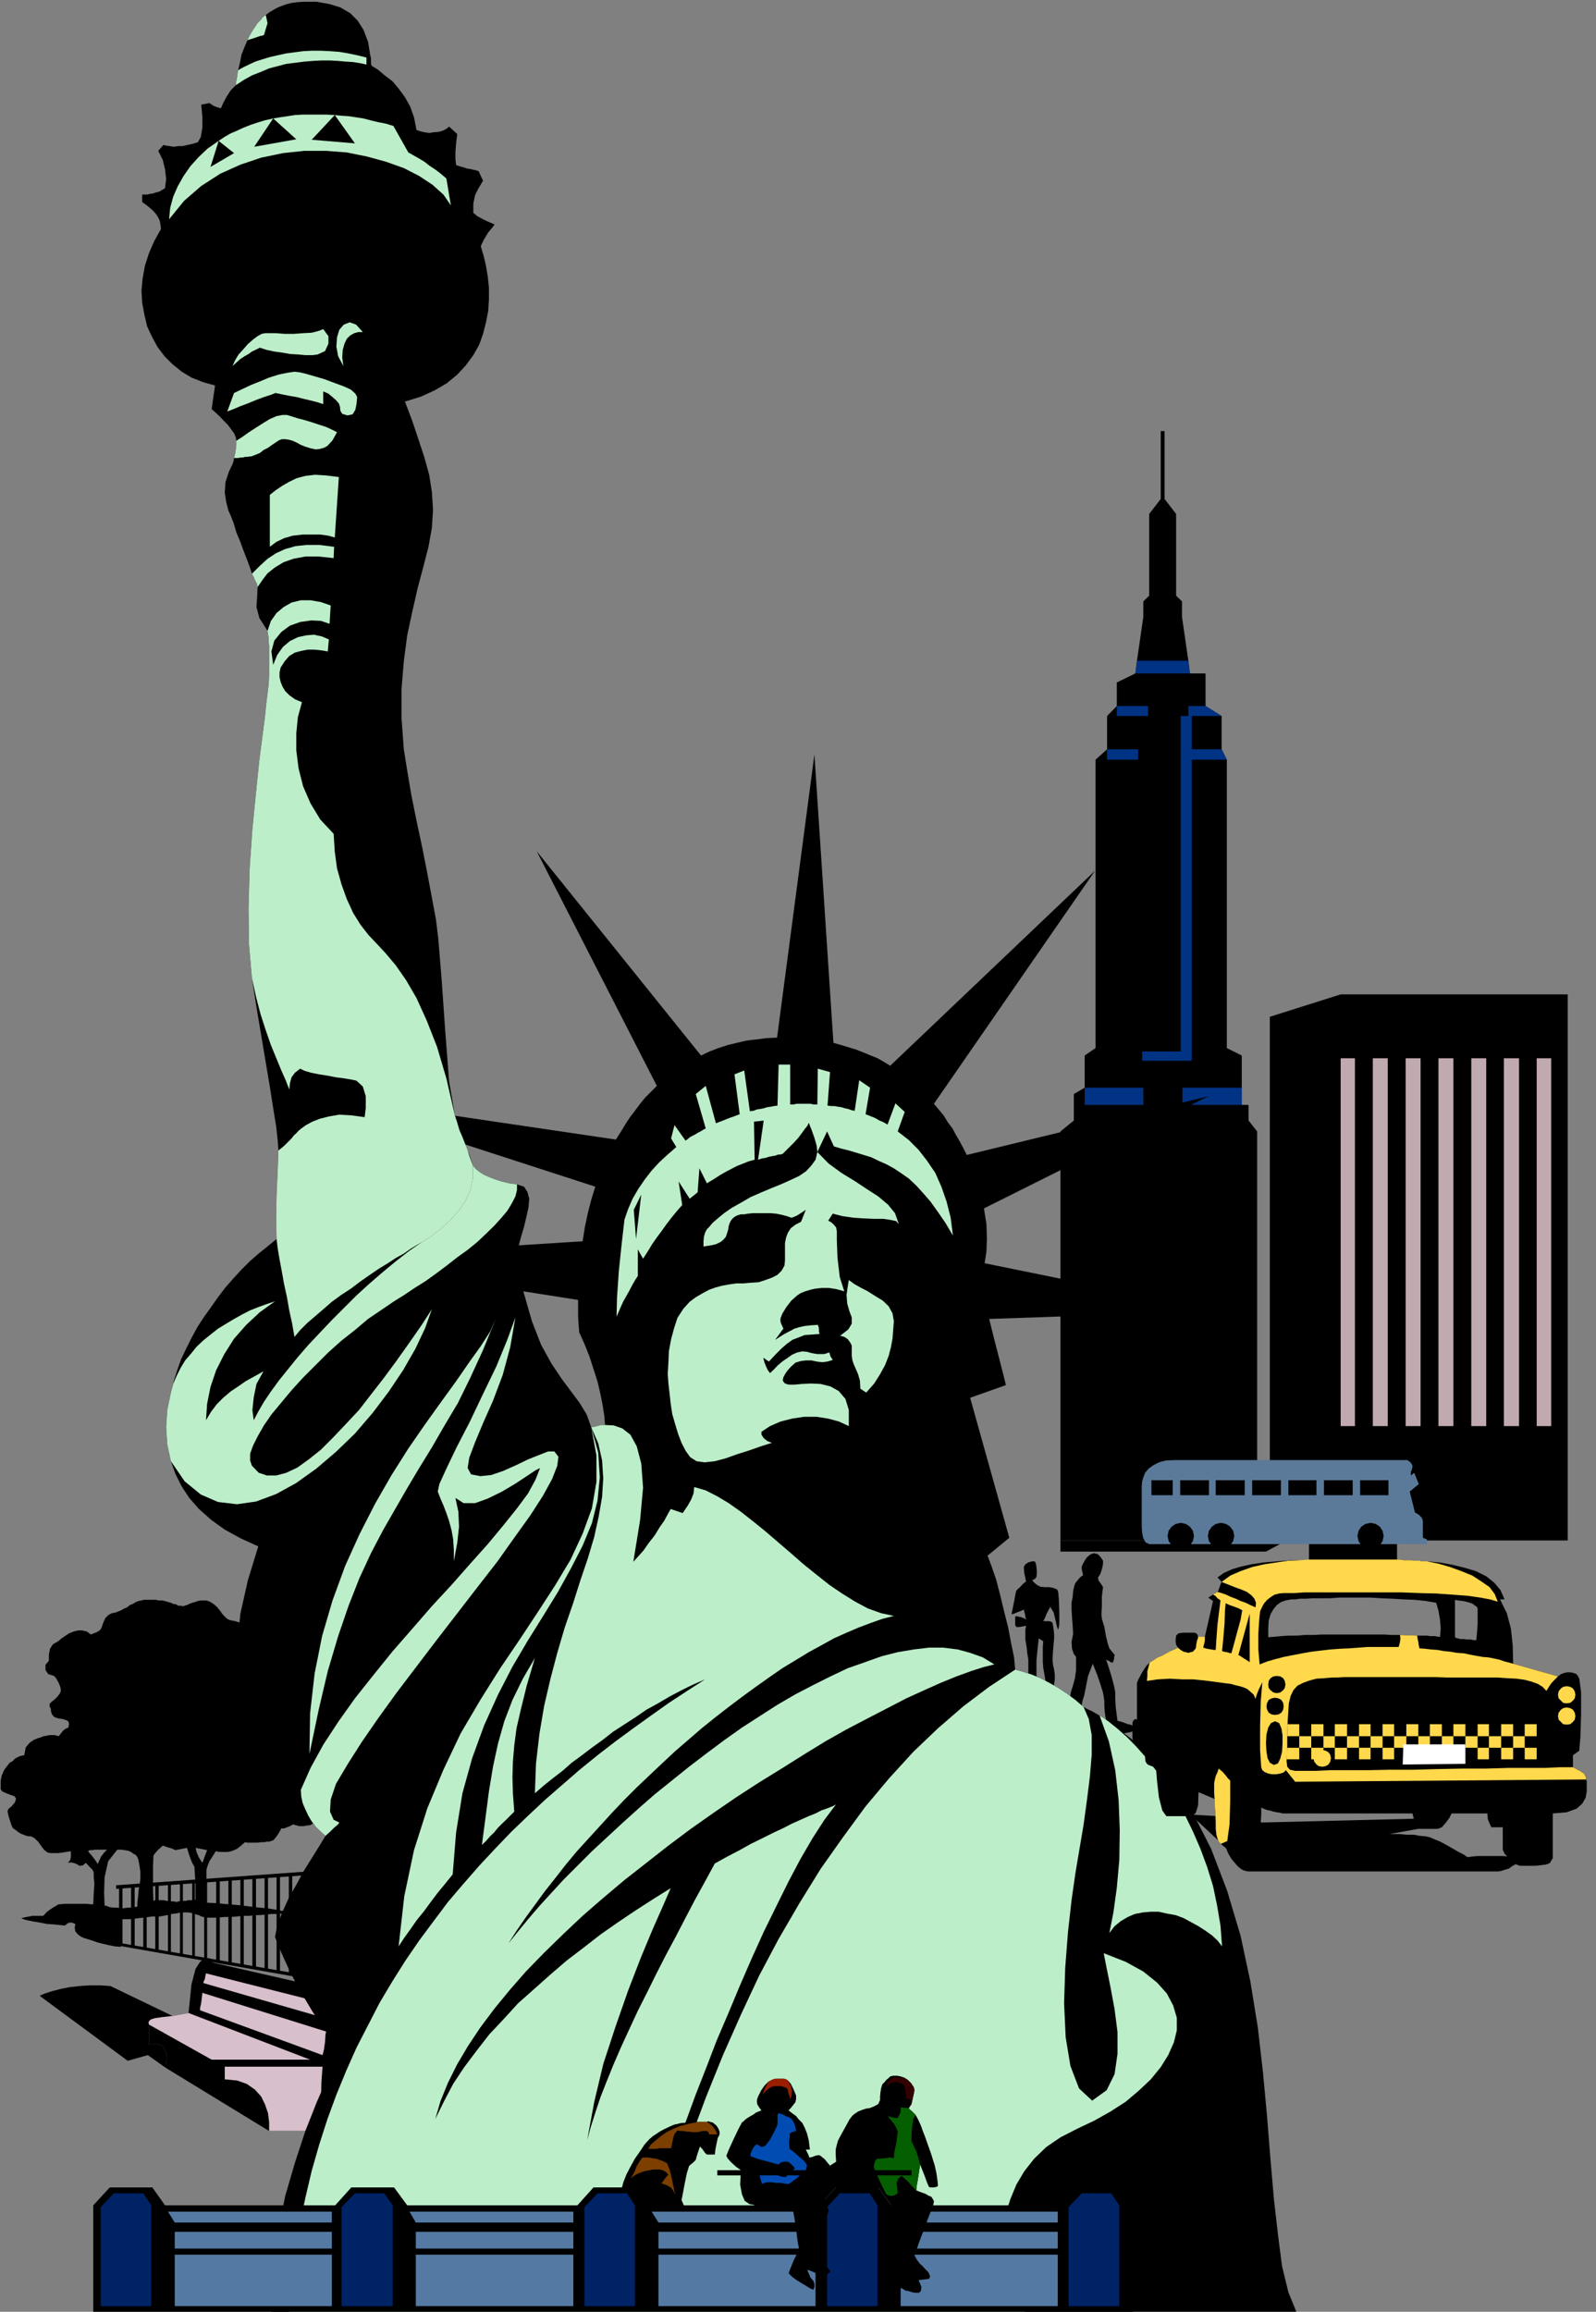 <?xml version="1.0" encoding="UTF-8" standalone="no"?>
<svg
   xmlns:ooo="http://xml.openoffice.org/svg/export"
   xmlns:dc="http://purl.org/dc/elements/1.1/"
   xmlns:cc="http://creativecommons.org/ns#"
   xmlns:rdf="http://www.w3.org/1999/02/22-rdf-syntax-ns#"
   xmlns:svg="http://www.w3.org/2000/svg"
   xmlns="http://www.w3.org/2000/svg"
   xmlns:sodipodi="http://sodipodi.sourceforge.net/DTD/sodipodi-0.dtd"
   xmlns:inkscape="http://www.inkscape.org/namespaces/inkscape"
   version="1.2"
   width="70.51mm"
   height="102.06mm"
   viewBox="0 0 7051 10206"
   preserveAspectRatio="xMidYMid"
   xml:space="preserve"
   id="svg361"
   sodipodi:docname="nycity1.svg"
   style="fill-rule:evenodd;stroke-width:28.222;stroke-linejoin:round"
   inkscape:version="0.92.5 (2060ec1f9f, 2020-04-08)"><rect x="0" y="0" width="7051" height="10206" fill="#808080" stroke="none"/><sodipodi:namedview
   pagecolor="#ffffff"
   bordercolor="#666666"
   borderopacity="1"
   objecttolerance="10"
   gridtolerance="10"
   guidetolerance="10"
   inkscape:pageopacity="0"
   inkscape:pageshadow="2"
   inkscape:window-width="664"
   inkscape:window-height="487"
   id="namedview363"
   showgrid="false"
   inkscape:zoom="0.2102413"
   inkscape:cx="133.26614"
   inkscape:cy="192.86929"
   inkscape:window-x="0"
   inkscape:window-y="0"
   inkscape:window-maximized="0"
   inkscape:current-layer="svg361" />
 <defs
   class="ClipPathGroup"
   id="defs8">
  <clipPath
   id="presentation_clip_path"
   clipPathUnits="userSpaceOnUse">
   <rect
   x="0"
   y="0"
   width="21000"
   height="29700"
   id="rect2" />
  </clipPath>
  <clipPath
   id="presentation_clip_path_shrink"
   clipPathUnits="userSpaceOnUse">
   <rect
   x="21"
   y="29"
   width="20958"
   height="29641"
   id="rect5" />
  </clipPath>
 </defs>
 <defs
   class="TextShapeIndex"
   id="defs12">
  <g
   ooo:slide="id1"
   ooo:id-list="id3"
   id="g10" />
 </defs>
 <defs
   class="EmbeddedBulletChars"
   id="defs44">
  <g
   id="bullet-char-template-57356"
   transform="matrix(4.8828125e-4,0,0,-4.8828125e-4,0,0)">
   <path
   d="M 580,1141 1163,571 580,0 -4,571 Z"
   id="path14"
   inkscape:connector-curvature="0" />
  </g>
  <g
   id="bullet-char-template-57354"
   transform="matrix(4.8828125e-4,0,0,-4.8828125e-4,0,0)">
   <path
   d="M 8,1128 H 1137 V 0 H 8 Z"
   id="path17"
   inkscape:connector-curvature="0" />
  </g>
  <g
   id="bullet-char-template-10146"
   transform="matrix(4.8828125e-4,0,0,-4.8828125e-4,0,0)">
   <path
   d="M 174,0 602,739 174,1481 1456,739 Z M 1358,739 309,1346 659,739 Z"
   id="path20"
   inkscape:connector-curvature="0" />
  </g>
  <g
   id="bullet-char-template-10132"
   transform="matrix(4.8828125e-4,0,0,-4.8828125e-4,0,0)">
   <path
   d="M 2015,739 1276,0 H 717 l 543,543 H 174 v 393 h 1086 l -543,545 h 557 z"
   id="path23"
   inkscape:connector-curvature="0" />
  </g>
  <g
   id="bullet-char-template-10007"
   transform="matrix(4.8828125e-4,0,0,-4.8828125e-4,0,0)">
   <path
   d="m 0,-2 c -7,16 -16,29 -25,39 l 381,530 c -94,256 -141,385 -141,387 0,25 13,38 40,38 9,0 21,-2 34,-5 21,4 42,12 65,25 l 27,-13 111,-251 280,301 64,-25 24,25 c 21,-10 41,-24 62,-43 C 886,937 835,863 770,784 769,783 710,716 594,584 L 774,223 c 0,-27 -21,-55 -63,-84 l 16,-20 C 717,90 699,76 672,76 641,76 570,178 457,381 L 164,-76 c -22,-34 -53,-51 -92,-51 -42,0 -63,17 -64,51 -7,9 -10,24 -10,44 0,9 1,19 2,30 z"
   id="path26"
   inkscape:connector-curvature="0" />
  </g>
  <g
   id="bullet-char-template-10004"
   transform="matrix(4.8828125e-4,0,0,-4.8828125e-4,0,0)">
   <path
   d="M 285,-33 C 182,-33 111,30 74,156 52,228 41,333 41,471 c 0,78 14,145 41,201 34,71 87,106 158,106 53,0 88,-31 106,-94 l 23,-176 c 8,-64 28,-97 59,-98 l 735,706 c 11,11 33,17 66,17 42,0 63,-15 63,-46 V 965 c 0,-36 -10,-64 -30,-84 L 442,47 C 390,-6 338,-33 285,-33 Z"
   id="path29"
   inkscape:connector-curvature="0" />
  </g>
  <g
   id="bullet-char-template-9679"
   transform="matrix(4.8828125e-4,0,0,-4.8828125e-4,0,0)">
   <path
   d="M 813,0 C 632,0 489,54 383,161 276,268 223,411 223,592 c 0,181 53,324 160,431 106,107 249,161 430,161 179,0 323,-54 432,-161 108,-107 162,-251 162,-431 0,-180 -54,-324 -162,-431 C 1136,54 992,0 813,0 Z"
   id="path32"
   inkscape:connector-curvature="0" />
  </g>
  <g
   id="bullet-char-template-8226"
   transform="matrix(4.8828125e-4,0,0,-4.8828125e-4,0,0)">
   <path
   d="m 346,457 c -73,0 -137,26 -191,78 -54,51 -81,114 -81,188 0,73 27,136 81,188 54,52 118,78 191,78 73,0 134,-26 185,-79 51,-51 77,-114 77,-187 0,-75 -25,-137 -76,-188 -50,-52 -112,-78 -186,-78 z"
   id="path35"
   inkscape:connector-curvature="0" />
  </g>
  <g
   id="bullet-char-template-8211"
   transform="matrix(4.8828125e-4,0,0,-4.8828125e-4,0,0)">
   <path
   d="M -4,459 H 1135 V 606 H -4 Z"
   id="path38"
   inkscape:connector-curvature="0" />
  </g>
  <g
   id="bullet-char-template-61548"
   transform="matrix(4.8828125e-4,0,0,-4.8828125e-4,0,0)">
   <path
   d="m 173,740 c 0,163 58,303 173,419 116,115 255,173 419,173 163,0 302,-58 418,-173 116,-116 174,-256 174,-419 0,-163 -58,-303 -174,-418 C 1067,206 928,148 765,148 601,148 462,206 346,322 231,437 173,577 173,740 Z"
   id="path41"
   inkscape:connector-curvature="0" />
  </g>
 </defs>
 <g
   id="g49"
   transform="translate(-6974,-9747)">
  <g
   id="id2"
   class="Master_Slide">
   <g
   id="bg-id2"
   class="Background" />
   <g
   id="bo-id2"
   class="BackgroundObjects" />
  </g>
 </g>
 <g
   class="SlideGroup"
   id="g359"
   transform="translate(-6974,-9747)">
  <g
   id="g357">
   <g
   id="container-id1">
    <g
   id="id1"
   class="Slide"
   clip-path="url(#presentation_clip_path)">
     <g
   class="Page"
   id="g353">
      <g
   class="Graphic"
   id="g351">
       <g
   id="id3">
        <rect
   class="BoundingBox"
   x="6974"
   y="9747"
   width="7051"
   height="10206"
   id="rect51"
   style="fill:none;stroke:none" />
        <defs
   id="defs56">
         <clipPath
   id="clip_path_1"
   clipPathUnits="userSpaceOnUse">
          <path
   d="m 6974,9747 h 7050 V 19952 H 6974 Z"
   id="path53"
   inkscape:connector-curvature="0" />
         </clipPath>
        </defs>
        <g
   clip-path="url(#clip_path_1)"
   id="g348">
         <path
   d="m 11507,16729 -3,-15 -5,-23 -2,-26 7,-12 13,-8 15,-5 h 13 l 5,8 3,17 2,23 -2,21 -8,10 -8,2 -2,3 v 0 0 l 8,10 12,10 15,8 18,2 h 21 l 17,3 18,7 5,11 3,33 2,56 v 55 l -5,23 -5,-12 -7,-31 -8,-33 -15,-25 -8,15 -8,15 -7,18 -8,15 h 13 13 l 10,3 5,5 2,10 3,20 2,21 v 17 l -2,23 -3,33 -2,36 2,25 5,21 3,22 v 23 l -3,18 -2,18 2,23 -5,23 -10,10 3,10 2,10 3,10 5,8 -8,13 -10,12 -10,10 -10,6 v -33 l 2,-31 3,-28 v -20 -23 l -3,-31 -5,-30 -5,-28 -2,-28 v -30 -34 l 2,-25 -20,-13 -5,46 -5,51 v 43 26 l 7,30 8,46 v 40 l -13,21 v 15 l 3,18 5,18 7,15 -12,10 -15,5 -16,3 h -5 v -16 -15 -10 -5 l 3,-5 7,-15 5,-16 3,-10 -5,-10 -8,-10 -5,-18 -2,-25 -3,-33 v -33 -28 -23 -23 l -5,-28 -2,-23 -3,-18 -3,-18 v -22 -21 l 3,-18 -13,3 -18,3 h -12 l -5,-8 v -13 -12 -11 l 5,-5 7,3 13,2 13,5 10,6 -3,-13 -2,-13 -3,-10 -2,-8 -18,8 -13,5 -12,5 -11,3 6,-31 7,-35 5,-28 3,-10 5,-6 13,-12 12,-13 z"
   id="path58"
   inkscape:connector-curvature="0"
   style="fill:#000000;stroke:none" />
         <path
   d="m 11759,16701 -3,-13 -3,-13 v -12 l 6,-13 7,-13 10,-15 16,-13 15,-5 18,5 12,13 10,15 v 13 l -2,13 -5,18 -5,15 -10,15 2,13 5,7 8,11 7,12 -5,41 v 43 l -2,36 2,20 11,36 7,40 8,33 7,21 8,10 8,10 7,8 v 5 l -2,5 v 10 l -3,7 -2,8 -11,-2 -7,-6 -8,-2 -5,-5 13,38 13,43 10,38 5,26 v 25 l 2,41 5,38 3,23 8,2 12,3 13,5 13,5 12,2 11,6 7,5 3,2 v 5 l 2,5 -5,5 -13,3 -10,3 -12,2 -16,3 -15,2 -13,3 -12,2 -13,3 -8,2 -7,-35 -8,-38 -5,-31 -2,-28 v -23 l -3,-20 -3,-18 -5,-15 -7,-23 -13,-38 -13,-33 -7,-18 -21,54 -7,35 -5,26 -5,25 -8,25 -5,31 -5,28 -3,20 16,13 20,12 15,11 8,7 v 5 l -3,8 -7,5 h -13 -10 -10 -13 -13 l -13,3 -12,2 h -13 l -10,3 2,-31 5,-28 3,-25 3,-18 v -23 l 2,-30 5,-33 10,-31 8,-30 5,-36 v -35 -23 l -10,-13 -8,-23 -2,-30 7,-36 -2,-36 -3,-38 -2,-33 v -30 l 5,-26 2,-25 5,-23 5,-13 8,-10 8,-10 7,-7 z"
   id="path60"
   inkscape:connector-curvature="0"
   style="fill:#000000;stroke:none" />
         <path
   d="m 7886,18147 43,2 54,5 58,5 61,8 54,5 48,8 33,7 18,8 h -28 l -28,2 h -28 l -26,3 -25,2 h -23 l -20,3 h -15 -18 l -23,3 -28,2 h -28 l -28,3 h -25 -21 -10 l -8,-3 -10,-2 -10,-6 -10,-2 -13,-5 -12,-3 -13,-2 h -13 -13 l -15,2 -15,3 -18,2 -18,5 -17,3 -18,3 h -15 -16 l -17,2 -21,3 -20,2 -23,3 -20,2 h -21 -17 v 122 l -26,-2 -25,-5 -26,-6 -28,-7 -22,-8 -23,-7 -16,-5 -12,-6 -13,-10 -10,-12 -3,-16 3,-17 -15,-6 h -13 l -10,6 -8,7 -20,-2 -28,-3 -31,-2 -30,-6 -31,-5 -25,-5 -18,-5 -10,-5 10,-2 13,-3 13,-2 12,-3 h 13 13 12 11 l 17,-18 21,-15 17,-10 13,-8 h 8 l 18,-2 h 22 26 25 23 l 20,2 h 11 l 2,-48 3,-41 -3,-33 v -18 l 18,-38 5,-12 10,-21 13,-17 13,-13 h -8 -10 -10 -13 -13 l -12,2 h -11 l -7,5 5,6 13,15 15,20 10,15 -18,38 -5,-12 -13,-13 -12,-13 -5,-5 -11,10 -10,3 h -7 l -8,-5 -10,-5 -10,-3 -10,-2 -13,2 10,-12 3,-13 v -15 -11 l -21,3 -18,3 -17,2 h -18 -15 l -13,-2 -8,-6 -7,-5 -13,-17 -15,-21 -16,-15 -15,-8 h -10 l -10,-2 -13,-5 -13,-5 -12,-8 -10,-8 -11,-7 -5,-8 -7,-20 -8,-26 -5,-22 5,-11 13,-10 15,-18 5,-17 -7,-10 -18,-6 -18,-7 -18,-8 -7,-10 v -15 -23 l 5,-23 10,-23 7,-10 8,-10 10,-13 13,-7 10,-11 13,-7 12,-5 16,-3 7,-35 18,-21 18,-12 20,-8 10,-3 13,-5 13,-2 13,-3 h 10 12 l 11,3 7,2 10,-12 10,-13 11,-8 12,-5 3,-15 -3,-13 -10,-5 -15,-5 -18,-2 -18,-6 -10,-10 -5,-12 -2,-16 -5,-10 v -10 l 7,-8 15,-12 13,-13 10,-13 5,-12 -2,-16 -8,-20 -10,-18 -10,-12 -26,-8 -12,-18 v -23 l 15,-18 v -27 l 5,-26 13,-20 23,-13 15,-13 15,-10 18,-12 20,-8 21,-5 h 17 l 21,5 17,13 13,-5 15,-6 11,-7 7,-8 8,-23 10,-23 15,-15 15,-7 16,-3 12,-5 13,-5 13,-8 7,-2 8,-5 10,-8 13,-5 13,-8 12,-5 13,-2 10,-3 h 13 13 12 16 l 12,3 h 16 l 10,2 10,3 7,2 11,3 10,5 13,2 10,6 h 10 l 10,2 8,-2 10,-3 10,-5 13,-5 12,-3 13,-5 13,-2 h 12 13 l 15,5 16,10 15,13 13,15 10,15 12,13 11,10 10,5 13,3 12,2 15,5 18,5 16,5 15,8 15,10 13,10 12,13 16,15 15,16 13,17 12,16 10,15 8,13 3,10 2,23 3,25 7,20 13,13 10,5 15,8 18,10 21,13 20,12 20,10 13,13 10,8 15,23 16,33 10,35 v 21 l -16,12 -17,13 -16,15 -7,18 v 18 l 2,15 -2,13 -10,7 -18,13 -20,23 -16,25 3,16 15,12 18,15 15,13 10,15 5,18 5,26 8,23 10,12 v 21 l 8,25 7,18 11,12 5,13 -8,26 -15,22 -18,11 -8,2 h -10 l -10,3 h -13 -10 l -10,-3 -8,-2 -7,-3 -15,8 -13,5 -13,5 h -12 l -11,20 -10,15 -13,16 -17,7 h -10 l -16,3 h -12 l -16,2 h -17 -13 -15 l -11,-2 -17,15 -16,13 -15,7 -13,5 -15,3 h -18 -17 l -18,-3 -38,-5 -51,-10 5,21 10,22 10,16 5,7 21,-56 38,5 -13,21 -15,23 -8,20 -5,18 v 28 45 44 28 l -48,-13 v -31 -38 l -3,-40 -2,-36 -10,-18 -8,-20 -8,-23 -7,-23 -51,10 -5,-2 -10,-5 -18,-5 -23,-8 -5,5 -15,13 -13,15 -8,10 -2,46 v 53 54 l 2,48 -71,25 v -17 l 3,-26 2,-28 5,-25 3,-26 v -33 l -5,-33 -5,-23 -5,-10 -5,-7 -11,-5 -10,-8 -12,-5 -16,-3 -15,-2 h -18 l -40,51 -16,71 -2,68 2,56 11,3 12,5 18,2 h 18 l 20,3 23,-3 h 23 l 20,-5 71,-25 8,-3 h 10 13 13 l 15,3 15,2 h 15 l 13,3 10,-3 10,-2 h 11 10 l 10,-3 h 10 13 l 10,-2 z"
   id="path62"
   inkscape:connector-curvature="0"
   style="fill:#000000;stroke:none" />
         <path
   d="m 8336,18009 -849,61 v 16 l 849,-61 z"
   id="path64"
   inkscape:connector-curvature="0"
   style="fill:#000000;stroke:none" />
         <path
   d="m 8336,18469 -849,-147 v 13 l 849,149 z"
   id="path66"
   inkscape:connector-curvature="0"
   style="fill:#000000;stroke:none" />
         <path
   d="m 7515,18329 v -246 h -15 v 244 z"
   id="path68"
   inkscape:connector-curvature="0"
   style="fill:#000000;stroke:none" />
         <path
   d="m 7569,18078 v 259 h -16 v -259 z"
   id="path70"
   inkscape:connector-curvature="0"
   style="fill:#000000;stroke:none" />
         <path
   d="m 7622,18075 v 272 h -15 v -272 z"
   id="path72"
   inkscape:connector-curvature="0"
   style="fill:#000000;stroke:none" />
         <path
   d="m 7675,18070 v 287 l -15,-2 v -285 z"
   id="path74"
   inkscape:connector-curvature="0"
   style="fill:#000000;stroke:none" />
         <path
   d="m 7729,18065 v 303 l -13,-3 v -297 z"
   id="path76"
   inkscape:connector-curvature="0"
   style="fill:#000000;stroke:none" />
         <path
   d="m 7782,18063 v 312 h -13 v -312 z"
   id="path78"
   inkscape:connector-curvature="0"
   style="fill:#000000;stroke:none" />
         <path
   d="m 7835,18058 v 327 h -12 v -325 z"
   id="path80"
   inkscape:connector-curvature="0"
   style="fill:#000000;stroke:none" />
         <path
   d="m 7889,18055 v 341 l -13,-3 v -338 z"
   id="path82"
   inkscape:connector-curvature="0"
   style="fill:#000000;stroke:none" />
         <path
   d="m 7945,18050 v 356 l -16,-3 v -353 z"
   id="path84"
   inkscape:connector-curvature="0"
   style="fill:#000000;stroke:none" />
         <path
   d="m 7998,18047 v 366 h -15 v -366 z"
   id="path86"
   inkscape:connector-curvature="0"
   style="fill:#000000;stroke:none" />
         <path
   d="m 8051,18042 v 381 h -15 v -381 z"
   id="path88"
   inkscape:connector-curvature="0"
   style="fill:#000000;stroke:none" />
         <path
   d="m 8105,18040 v 394 l -16,-3 v -391 z"
   id="path90"
   inkscape:connector-curvature="0"
   style="fill:#000000;stroke:none" />
         <path
   d="m 8158,18035 v 406 h -15 v -406 z"
   id="path92"
   inkscape:connector-curvature="0"
   style="fill:#000000;stroke:none" />
         <path
   d="m 8211,18030 v 421 h -15 v -419 z"
   id="path94"
   inkscape:connector-curvature="0"
   style="fill:#000000;stroke:none" />
         <path
   d="m 8265,18027 v 435 h -15 v -435 z"
   id="path96"
   inkscape:connector-curvature="0"
   style="fill:#000000;stroke:none" />
         <path
   d="m 8318,18472 v -450 l -13,3 v 444 z"
   id="path98"
   inkscape:connector-curvature="0"
   style="fill:#000000;stroke:none" />
         <path
   d="m 7149,18558 23,-10 31,-10 38,-10 40,-8 44,-5 45,-3 h 46 l 46,3 274,132 -23,3 -20,2 -20,3 -15,2 -16,5 -7,5 -5,8 2,10 v 23 28 25 11 h 13 15 15 l 16,7 10,13 7,18 3,28 -5,38 -79,-56 -89,25 z"
   id="path100"
   inkscape:connector-curvature="0"
   style="fill:#000000;stroke:none" />
         <path
   d="m 7736,18647 -23,3 -20,2 -20,3 -15,2 -16,5 -7,5 -5,8 2,10 v 23 28 25 11 h 13 15 15 l 16,7 10,13 7,18 3,28 -5,38 457,279 h 310 l 5,-145 13,-175 18,-168 25,-119 -13,-13 -17,-5 h -21 l -15,8 -556,-127 -3,-10 -10,-8 -18,-3 -13,8 -12,13 -18,28 -18,68 -13,127 z"
   id="path102"
   inkscape:connector-curvature="0"
   style="fill:#000000;stroke:none" />
         <path
   d="m 7967,18871 h 432 l -5,68 -2,87 -3,78 -2,51 h -224 v -40 l -5,-39 -13,-38 -17,-35 -28,-31 -36,-25 -43,-15 -54,-5 z"
   id="path104"
   inkscape:connector-curvature="0"
   style="fill:#d8bfcc;stroke:none" />
         <path
   d="m 7632,18685 -2,-10 5,-8 7,-5 16,-5 15,-2 20,-3 20,-2 23,-3 71,-13 537,206 h -435 z"
   id="path106"
   inkscape:connector-curvature="0"
   style="fill:#d8bfcc;stroke:none" />
         <path
   d="m 7884,18459 554,140 -3,7 -5,16 -5,20 -3,18 -549,-158 v -5 l 6,-13 2,-12 z"
   id="path108"
   inkscape:connector-curvature="0"
   style="fill:#d8bfcc;stroke:none" />
         <path
   d="m 7868,18545 547,171 -3,12 -2,33 -5,36 -6,23 -541,-198 v -10 l 5,-23 3,-26 z"
   id="path110"
   inkscape:connector-curvature="0"
   style="fill:#d8bfcc;stroke:none" />
         <path
   d="m 12528,16548 v -1806 l -38,-48 v -69 h -30 v -218 l -66,-33 v -1273 l -23,-46 v -147 l -71,-44 v -144 h -69 l -7,-56 -28,-193 v -69 l -26,-25 v -361 l -51,-66 v -300 h -17 v 300 l -51,66 v 361 l -26,25 v 69 l -28,193 -7,56 -82,40 v 104 l -43,44 v 147 l -51,46 v 1273 l -48,33 v 142 l -48,28 v 117 l -59,48 v 1806 z"
   id="path112"
   inkscape:connector-curvature="0"
   style="fill:#000000;stroke:none" />
         <path
   d="m 12231,12720 -7,-56 h -227 l -7,56 z"
   id="path114"
   inkscape:connector-curvature="0"
   style="fill:#003384;stroke:none" />
         <path
   d="m 12025,14625 v -76 h -259 v 76 z"
   id="path116"
   inkscape:connector-curvature="0"
   style="fill:#003384;stroke:none" />
         <path
   d="m 12460,14625 v -76 h -262 v 76 z"
   id="path118"
   inkscape:connector-curvature="0"
   style="fill:#003384;stroke:none" />
         <path
   d="m 12020,14430 v -41 h 170 v -1481 h 34 v -44 h 76 l 71,44 h -132 v 147 h 132 l 23,46 h -155 v 1329 z"
   id="path120"
   inkscape:connector-curvature="0"
   style="fill:#003384;stroke:none" />
         <path
   d="m 11908,12864 h 138 v 44 h -138 z"
   id="path122"
   inkscape:connector-curvature="0"
   style="fill:#003384;stroke:none" />
         <path
   d="m 11865,13055 h 137 v 46 h -137 z"
   id="path124"
   inkscape:connector-curvature="0"
   style="fill:#003384;stroke:none" />
         <path
   d="m 12658,16548 -91,49 h -908 v -49 z"
   id="path126"
   inkscape:connector-curvature="0"
   style="fill:#000000;stroke:none" />
         <path
   d="m 12584,16548 h 1316 v -2411 h -1003 l -313,99 z"
   id="path128"
   inkscape:connector-curvature="0"
   style="fill:#000000;stroke:none" />
         <path
   d="m 12960,16043 v -1624 h -63 v 1624 z"
   id="path130"
   inkscape:connector-curvature="0"
   style="fill:#c1aaaf;stroke:none" />
         <path
   d="m 13105,16043 v -1624 h -66 v 1624 z"
   id="path132"
   inkscape:connector-curvature="0"
   style="fill:#c1aaaf;stroke:none" />
         <path
   d="m 13250,16043 v -1624 h -66 v 1624 z"
   id="path134"
   inkscape:connector-curvature="0"
   style="fill:#c1aaaf;stroke:none" />
         <path
   d="m 13395,16043 v -1624 h -66 v 1624 z"
   id="path136"
   inkscape:connector-curvature="0"
   style="fill:#c1aaaf;stroke:none" />
         <path
   d="m 13540,16043 v -1624 h -66 v 1624 z"
   id="path138"
   inkscape:connector-curvature="0"
   style="fill:#c1aaaf;stroke:none" />
         <path
   d="m 13685,16043 v -1624 h -67 v 1624 z"
   id="path140"
   inkscape:connector-curvature="0"
   style="fill:#c1aaaf;stroke:none" />
         <path
   d="m 13827,16043 v -1624 h -64 v 1624 z"
   id="path142"
   inkscape:connector-curvature="0"
   style="fill:#c1aaaf;stroke:none" />
         <path
   d="m 12051,16564 -16,-8 -10,-18 -5,-23 -2,-28 v -35 -48 -51 -46 l 2,-20 5,-18 8,-20 15,-18 21,-15 25,-13 30,-8 39,-2 h 30 46 58 71 82 83 92 91 89 87 79 71 61 45 31 13 l 7,5 8,7 5,8 2,5 v 5 l -2,10 -5,13 v 15 l 15,-12 20,50 -40,33 23,92 5,3 12,7 13,13 5,13 v 20 25 21 10 l 18,7 v 21 z"
   id="path144"
   inkscape:connector-curvature="0"
   style="fill:#5b7a99;stroke:none" />
         <path
   d="m 12190,16587 23,-6 18,-12 13,-18 5,-23 -5,-23 -13,-18 -18,-12 -23,-5 -22,5 -18,12 -13,18 -5,23 5,23 13,18 18,12 z"
   id="path146"
   inkscape:connector-curvature="0"
   style="fill:#000000;stroke:none" />
         <path
   d="m 12368,16587 23,-6 18,-12 13,-18 5,-23 -5,-23 -13,-18 -18,-12 -23,-5 -23,5 -17,12 -13,18 -5,23 5,23 13,18 17,12 z"
   id="path148"
   inkscape:connector-curvature="0"
   style="fill:#000000;stroke:none" />
         <path
   d="m 13029,16587 23,-6 18,-12 12,-18 5,-23 -5,-23 -12,-18 -18,-12 -23,-5 -23,5 -18,12 -12,18 -5,23 5,23 12,18 18,12 z"
   id="path150"
   inkscape:connector-curvature="0"
   style="fill:#000000;stroke:none" />
         <path
   d="m 13108,16348 v -66 h -125 v 66 z"
   id="path152"
   inkscape:connector-curvature="0"
   style="fill:#000000;stroke:none" />
         <path
   d="m 12950,16348 v -66 h -127 v 66 z"
   id="path154"
   inkscape:connector-curvature="0"
   style="fill:#000000;stroke:none" />
         <path
   d="m 12790,16348 v -66 h -124 v 66 z"
   id="path156"
   inkscape:connector-curvature="0"
   style="fill:#000000;stroke:none" />
         <path
   d="m 12633,16348 v -66 h -127 v 66 z"
   id="path158"
   inkscape:connector-curvature="0"
   style="fill:#000000;stroke:none" />
         <path
   d="m 12473,16348 v -66 h -128 v 66 z"
   id="path160"
   inkscape:connector-curvature="0"
   style="fill:#000000;stroke:none" />
         <path
   d="m 12315,16348 v -66 h -127 v 66 z"
   id="path162"
   inkscape:connector-curvature="0"
   style="fill:#000000;stroke:none" />
         <path
   d="m 12155,16348 v -66 h -94 v 66 z"
   id="path164"
   inkscape:connector-curvature="0"
   style="fill:#000000;stroke:none" />
         <path
   d="m 8196,15217 -2,-89 2,-109 5,-109 3,-84 -3,-43 -7,-64 -13,-79 -15,-96 -18,-107 -20,-119 -21,-125 -20,-129 -13,-148 -2,-162 5,-173 12,-173 16,-162 15,-145 15,-115 10,-78 5,-51 6,-48 5,-41 2,-41 v -35 -36 -30 -28 l -2,-18 v -18 l -3,-15 -2,-15 -36,-56 -13,-49 3,-45 2,-43 -2,-13 -8,-15 -7,-16 -8,-15 -8,-25 -12,-33 -16,-41 -15,-41 -18,-43 -12,-41 -13,-33 -10,-22 -10,-39 -6,-40 3,-46 15,-46 8,-17 8,-16 5,-15 2,-13 5,-20 3,-20 2,-18 v -18 l -2,-15 -8,-18 -13,-18 -15,-20 -18,-18 -17,-18 -18,-17 -18,-16 15,-104 -53,-15 -51,-20 -43,-26 -41,-33 -35,-35 -31,-41 -25,-46 -21,-45 -12,-51 -10,-54 -3,-53 5,-53 10,-56 18,-56 23,-53 30,-54 -2,-18 -3,-17 -7,-16 -10,-15 -13,-15 -15,-13 -16,-13 -17,-12 v -33 h 10 12 l 13,-3 13,-2 15,-5 13,-3 13,-8 12,-7 5,-41 -5,-43 -10,-41 -20,-40 23,-26 12,3 16,2 17,3 21,-3 h 17 l 23,-5 23,-5 23,-7 13,-23 7,-41 v -48 l -5,-54 36,-7 8,5 10,7 15,6 18,5 10,-23 15,-28 18,-28 23,-23 2,-18 3,-15 2,-15 3,-18 8,-33 7,-36 13,-33 13,-30 7,-15 10,-18 8,-13 10,-15 10,-15 13,-13 10,-13 13,-10 18,-13 17,-10 18,-10 21,-8 20,-7 20,-5 23,-3 26,-2 h 63 l 56,10 48,15 43,25 33,33 26,41 20,53 10,61 3,11 v 10 12 l 2,11 28,17 31,26 33,25 28,33 28,38 23,41 17,48 11,56 15,5 20,5 21,3 20,-3 23,-2 17,-5 16,-8 12,-10 36,33 -5,41 -3,38 v 33 l 3,25 15,5 18,5 15,5 18,3 13,3 10,2 7,3 h 3 l 20,43 -20,33 -15,30 -8,38 v 41 l 3,3 5,2 7,8 13,7 15,8 16,8 17,7 18,8 -7,10 -21,25 -20,33 -13,28 13,44 10,43 8,48 5,48 v 51 l -3,51 -10,51 -13,51 -17,48 -26,46 -33,45 -38,41 -46,38 -53,31 -61,28 -71,22 33,87 28,84 25,76 21,76 12,76 5,79 -5,79 -15,84 -23,89 -25,94 -23,101 -23,107 -15,114 -10,122 v 130 l 10,137 15,94 18,107 23,114 25,117 23,117 20,106 18,97 10,81 15,183 16,229 17,221 26,152 7,28 11,28 10,28 13,31 10,28 12,28 8,25 8,23 v 56 l -11,53 -22,48 -31,46 -38,41 -38,35 -43,33 -41,26 -23,13 -28,17 -30,21 -36,20 -35,23 -41,25 -41,28 -40,28 -41,31 -43,28 -41,30 -38,33 -36,31 -35,30 -31,31 -25,30 -10,-58 -13,-59 -10,-58 -13,-59 -10,-56 -10,-53 -8,-48 z"
   id="path166"
   inkscape:connector-curvature="0"
   style="fill:#000000;stroke:none" />
         <path
   d="m 9647,16038 h -13 l -12,2 -18,5 -18,3 -20,-56 -31,-51 -38,-51 -41,-55 -45,-67 -46,-83 -41,-105 -38,-132 -10,-48 -5,-51 -5,-53 v -51 l 10,-38 13,-43 10,-43 10,-44 3,-38 -8,-30 -15,-23 -31,-10 -35,-5 -33,-8 -31,-10 -25,-10 -23,-10 -20,-13 -16,-13 -12,-15 v 56 l -11,53 -22,48 -31,46 -38,41 -38,35 -43,33 -41,26 -23,13 -28,17 -30,21 -36,20 -35,23 -41,25 -41,28 -40,28 -41,31 -43,28 -41,30 -38,33 -36,31 -35,30 -31,31 -25,30 -10,-58 -13,-59 -10,-58 -13,-59 -10,-56 -10,-53 -8,-48 -5,-41 -38,31 -41,33 -38,33 -38,38 -35,38 -36,41 -33,43 -30,43 -31,43 -30,46 -26,48 -23,46 -23,48 -17,48 -16,51 -12,48 -16,77 -5,76 5,76 16,74 20,56 28,56 33,50 43,49 54,48 60,43 69,38 79,36 -46,150 -33,147 -15,147 5,140 28,137 53,127 82,120 114,107 2,30 6,28 12,28 13,28 15,25 20,26 21,20 20,18 -28,46 -33,53 -35,56 -33,61 -33,58 -28,61 -23,59 -10,53 28,69 30,66 33,66 36,63 38,64 40,61 41,56 43,53 -51,109 -53,120 -51,129 -46,140 -43,147 -33,160 -20,171 -8,180 h 4528 l -35,-86 -28,-115 -18,-139 -18,-158 -15,-173 -15,-188 -18,-195 -23,-201 -33,-203 -43,-201 -59,-198 -71,-186 -89,-175 -112,-160 -132,-137 -160,-117 -18,-10 -17,-10 -18,-8 -18,-10 -36,-31 -38,-28 -38,-25 -40,-23 -39,-20 -38,-16 -38,-12 -35,-10 -5,-54 -13,-63 -13,-69 -18,-71 -17,-71 -18,-69 -20,-58 -18,-48 96,-79 -173,-618 158,-56 -8,-33 -20,-78 -25,-97 -21,-84 1017,-35 -1037,-211 8,-51 2,-58 -2,-64 -11,-69 991,-495 -1067,259 -15,-30 -15,-28 -18,-31 -15,-28 -21,-28 -17,-28 -23,-28 -21,-25 712,-1029 -905,861 -28,-17 -28,-16 -30,-12 -31,-13 -33,-13 -33,-10 -33,-10 -35,-10 -84,-1273 -165,1250 -46,2 -46,6 -43,5 -43,10 -41,10 -40,13 -39,15 -38,18 -726,-902 531,1036 -26,26 -25,25 -23,28 -23,31 -23,30 -20,31 -20,33 -21,33 -711,-105 10,31 10,33 13,30 13,33 574,186 -18,58 -15,59 -13,61 -10,63 -282,18 v 51 l 5,53 5,51 10,48 242,38 v 36 36 l 2,35 3,36 23,51 22,55 18,56 18,56 13,56 10,51 7,46 z"
   id="path168"
   inkscape:connector-curvature="0"
   style="fill:#000000;stroke:none" />
         <path
   d="m 8148,9813 -13,10 -10,13 -13,13 -10,15 -10,15 -8,13 -10,18 -7,15 7,-3 23,-7 23,-8 20,-5 16,-53 z"
   id="path170"
   inkscape:connector-curvature="0"
   style="fill:#bcefc9;stroke:none" />
         <path
   d="m 8016,10123 2,-18 3,-15 2,-15 3,-18 23,-13 25,-12 28,-13 31,-10 33,-10 35,-8 36,-8 38,-5 38,-5 38,-2 h 41 l 40,2 41,3 41,7 38,8 41,10 v 31 l -28,-6 -31,-5 -33,-2 -33,-3 -36,-2 h -38 l -38,2 -38,3 -38,5 -41,5 -38,10 -38,10 -38,16 -38,15 -36,20 z"
   id="path172"
   inkscape:connector-curvature="0"
   style="fill:#bcefc9;stroke:none" />
         <path
   d="m 8008,11769 5,-20 3,-20 2,-18 v -18 l 28,-18 28,-20 31,-20 33,-21 28,-17 30,-13 26,-5 h 20 l 23,7 25,8 31,8 33,10 30,10 31,10 28,13 20,10 -10,18 -10,18 -11,12 -12,13 -15,8 -18,5 -18,2 -23,-5 -23,-7 -20,-8 -18,-10 -18,-8 -17,-5 -16,-2 h -15 l -13,5 -15,10 -15,10 -18,13 -20,10 -16,13 -17,7 -13,5 -8,3 h -7 l -10,2 h -11 l -10,3 h -10 l -10,2 h -10 z"
   id="path174"
   inkscape:connector-curvature="0"
   style="fill:#bcefc9;stroke:none" />
         <path
   d="m 8087,12280 8,15 7,16 8,15 2,13 21,-31 23,-30 33,-26 38,-23 43,-15 53,-10 h 59 l 66,7 2,-50 -63,-8 h -59 l -48,5 -46,13 -40,18 -38,25 -34,31 z"
   id="path176"
   inkscape:connector-curvature="0"
   style="fill:#bcefc9;stroke:none" />
         <path
   d="m 8166,12161 v -229 l 25,-20 31,-21 30,-17 33,-16 38,-10 43,-5 49,3 56,7 -18,267 -28,-8 -36,-5 h -38 -40 l -44,5 -38,11 -35,17 z"
   id="path178"
   inkscape:connector-curvature="0"
   style="fill:#bcefc9;stroke:none" />
         <path
   d="m 8163,12598 v 28 30 36 35 l -2,41 -5,41 -6,48 -5,51 -10,78 -15,115 -15,145 -16,162 -12,173 -5,173 2,162 13,148 18,83 20,77 23,71 23,66 25,61 21,51 20,45 15,39 3,-28 7,-26 15,-20 23,-18 21,10 28,8 35,7 38,6 36,7 38,5 30,5 23,5 28,26 13,43 v 51 l -5,41 -59,-8 -53,-3 -46,8 -40,10 -33,13 -28,15 -21,15 -12,10 -10,11 -11,10 -10,13 -10,10 -10,10 -13,13 -12,10 -13,10 -3,84 -5,109 -2,109 2,89 5,41 8,48 10,53 10,56 13,59 10,58 13,59 10,58 25,-30 31,-31 35,-30 36,-31 38,-33 41,-30 43,-28 41,-31 40,-28 41,-28 41,-25 35,-23 36,-20 30,-21 28,-17 23,-13 41,-26 43,-33 38,-35 38,-41 31,-46 22,-48 11,-53 v -56 l -8,-20 -8,-23 -7,-23 -10,-26 -13,-33 -13,-30 -10,-33 -10,-31 -38,-165 -41,-139 -46,-117 -45,-99 -46,-79 -46,-66 -43,-51 -38,-41 -38,-40 -36,-46 -33,-53 -28,-61 -23,-64 -20,-71 -10,-74 -5,-79 -59,-63 -43,-71 -33,-76 -20,-79 -10,-79 v -76 l 7,-71 18,-66 -31,-13 -25,-18 -18,-18 -12,-20 -8,-20 -5,-21 v -22 l 5,-21 18,-28 20,-23 25,-15 26,-7 30,-6 h 31 l 28,3 30,5 5,-53 -30,-13 -36,-8 -35,3 -36,8 -35,17 -31,26 -25,35 -18,44 -8,-59 13,-48 31,-38 38,-28 45,-16 49,-7 43,2 38,13 5,-81 -43,-15 -46,-8 h -43 l -41,10 -35,20 -31,26 -25,35 -15,44 2,15 3,15 v 18 z"
   id="path180"
   inkscape:connector-curvature="0"
   style="fill:#bcefc9;stroke:none" />
         <path
   d="m 7978,11564 30,-82 36,-17 38,-18 40,-16 41,-17 41,-13 38,-8 33,-5 25,3 28,7 38,11 41,12 43,16 41,15 33,15 20,18 8,15 -3,31 -5,25 -12,20 -23,5 -23,-7 -8,-13 -2,-18 -5,-15 -13,-15 -15,-13 -18,-15 -23,-10 v 56 l -25,-8 -31,-8 -30,-7 -31,-8 -30,-5 -26,-5 -23,-5 -15,-3 -20,8 -31,10 -35,13 -36,15 -35,13 -28,12 -21,8 z"
   id="path182"
   inkscape:connector-curvature="0"
   style="fill:#bcefc9;stroke:none" />
         <path
   d="m 8001,11363 12,-26 15,-25 21,-23 20,-23 23,-20 20,-15 18,-10 15,-3 h 18 31 l 38,3 h 40 l 41,-3 38,-2 31,-8 20,-8 23,31 v 33 l -15,33 -33,15 -23,3 h -31 l -30,-3 -36,-2 -35,-6 -36,-5 -33,-7 -31,-10 -10,5 -10,5 -15,7 -15,11 -18,10 -18,12 -18,16 z"
   id="path184"
   inkscape:connector-curvature="0"
   style="fill:#bcefc9;stroke:none" />
         <path
   d="m 8491,11363 -23,-43 -8,-43 3,-41 10,-33 20,-23 26,-10 28,10 30,33 h -20 l -18,5 -18,10 -15,15 -10,21 -8,28 -2,33 z"
   id="path186"
   inkscape:connector-curvature="0"
   style="fill:#bcefc9;stroke:none" />
         <path
   d="m 7940,10369 -49,34 -40,38 -36,40 -30,43 -26,46 -20,46 -13,48 -5,51 66,-81 76,-66 84,-54 89,-40 92,-31 96,-20 94,-10 h 97 l 91,7 89,18 84,23 79,28 68,35 59,39 48,43 33,48 -20,-119 -13,-11 -18,-15 -20,-15 -23,-15 -23,-18 -25,-15 -23,-13 -23,-13 -66,-117 -33,-10 -36,-7 -33,-8 -30,-8 -33,-5 -33,-5 -31,-2 -30,-3 89,125 -191,-16 102,-109 -36,-2 h -38 -35 -33 l -34,2 -33,5 -33,5 -30,5 102,92 -186,33 84,-125 -36,8 -33,10 -30,10 -33,13 -28,13 -28,12 -28,16 -25,17 68,54 -104,61 z"
   id="path188"
   inkscape:connector-curvature="0"
   style="fill:#bcefc9;stroke:none" />
         <path
   d="m 11367,17095 -51,-31 -56,-20 -55,-15 -64,-8 h -63 l -67,8 -71,12 -71,18 -73,26 -77,27 -76,36 -76,38 -79,41 -79,46 -78,50 -79,51 -79,56 -79,59 -76,58 -76,61 -76,61 -72,63 -71,64 -68,63 -66,61 -64,64 -61,61 -56,61 -53,58 -48,56 -46,56 -41,51 36,-56 40,-58 41,-56 43,-59 46,-58 46,-59 48,-58 51,-56 53,-58 51,-56 56,-59 56,-56 56,-53 56,-53 58,-54 58,-50 59,-51 61,-49 58,-45 61,-46 59,-43 58,-41 59,-41 58,-35 59,-36 55,-30 56,-31 56,-25 54,-23 53,-20 51,-18 51,-13 -56,-12 -59,-21 -56,-30 -58,-36 -56,-38 -58,-46 -56,-45 -56,-49 -56,-48 -56,-48 -53,-43 -56,-44 -54,-38 -50,-30 -51,-26 -51,-15 -3,28 -10,26 -15,27 -23,34 -53,-18 -13,23 -15,28 -21,30 -22,36 -26,33 -23,33 -25,28 -20,22 30,-185 13,-142 -8,-107 -20,-76 -28,-51 -36,-28 -38,-13 -38,-2 h -13 l -12,2 -18,5 -18,3 31,71 17,76 5,79 -5,81 -15,87 -20,91 -28,94 -33,97 -33,104 -36,104 -33,112 -30,114 -28,120 -21,124 -15,130 -5,132 38,-33 41,-33 43,-33 41,-36 45,-33 46,-35 46,-33 46,-36 48,-31 51,-33 48,-33 51,-28 51,-30 53,-28 51,-25 53,-23 -79,51 -81,53 -79,56 -78,56 -79,58 -79,61 -79,64 -76,66 -76,66 -76,71 -74,71 -71,74 -71,76 -69,79 -69,81 -63,84 -64,86 -61,89 -58,92 -56,94 -51,99 -51,99 -45,101 -44,107 -40,109 -36,112 -33,115 -28,119 -25,119 -18,125 -18,127 -10,132 h 3250 l -26,-23 -20,-30 -20,-41 -15,-46 -11,-53 -7,-56 v -61 l 5,-63 10,-64 20,-61 26,-63 35,-59 44,-56 53,-51 63,-43 74,-38 76,-36 71,-40 67,-43 58,-49 53,-50 44,-54 33,-53 25,-56 13,-53 v -56 l -16,-54 -28,-53 -43,-48 -61,-49 -78,-43 -97,-38 13,66 17,84 18,97 13,101 v 97 l -13,89 -35,71 -64,46 -58,-54 -38,-99 -21,-127 -7,-150 5,-157 12,-155 16,-143 17,-119 18,-107 18,-106 15,-110 13,-104 8,-96 v -87 l -13,-71 -23,-53 -36,-31 -38,-28 -38,-25 -40,-23 -39,-20 -38,-16 -38,-12 -35,-10 -115,76 -114,86 -112,97 -109,104 -107,117 -104,124 -99,135 -99,140 -94,152 -92,158 -86,162 -81,173 -79,178 -74,183 -71,190 -63,196 -51,-5 28,-84 33,-94 38,-104 40,-109 46,-117 46,-120 51,-119 51,-122 53,-122 53,-117 56,-114 54,-109 53,-100 53,-91 51,-79 51,-68 h -3 l -7,5 -13,5 -18,7 -23,8 -25,13 -30,12 -36,16 -38,17 -41,21 -43,20 -46,23 -51,25 -50,28 -54,28 -56,31 -43,79 -43,78 -43,82 -43,83 -44,82 -43,84 -40,81 -41,81 -38,82 -36,78 -33,76 -30,74 -28,71 -23,69 -20,63 -16,59 31,-168 40,-168 54,-165 56,-160 56,-145 53,-127 46,-104 33,-76 -77,48 -76,49 -79,53 -76,53 -76,59 -76,58 -71,61 -72,64 -71,63 -63,69 -64,68 -56,72 -55,73 -49,74 -40,76 -39,79 23,-79 33,-81 41,-82 48,-81 54,-81 63,-84 69,-84 71,-81 79,-81 84,-82 86,-81 91,-79 94,-79 97,-76 97,-76 99,-74 101,-71 99,-68 102,-66 99,-61 97,-61 96,-59 94,-53 92,-48 89,-46 83,-43 79,-36 74,-33 69,-28 63,-23 56,-18 z"
   id="path190"
   inkscape:connector-curvature="0"
   style="fill:#bcefc9;stroke:none" />
         <path
   d="m 8974,18022 -33,41 -33,40 -31,41 -30,41 -31,38 -28,40 -28,39 -25,38 25,-221 43,-204 59,-185 71,-170 76,-160 87,-148 86,-137 86,-127 82,-124 76,-117 69,-115 53,-114 41,-112 20,-117 v -117 l -23,-124 31,112 7,109 -10,102 -25,101 -41,99 -51,99 -58,105 -64,104 -68,109 -69,117 -64,124 -61,135 -53,145 -43,155 -28,173 z"
   id="path192"
   inkscape:connector-curvature="0"
   style="fill:#bcefc9;stroke:none" />
         <path
   d="m 9246,17745 -18,18 -18,18 -18,17 -18,18 -17,21 -18,17 -18,21 -18,17 16,-121 15,-115 18,-109 22,-102 28,-99 36,-94 46,-94 53,-91 -36,122 -25,101 -20,87 -10,76 -6,71 -2,69 2,71 z"
   id="path194"
   inkscape:connector-curvature="0"
   style="fill:#bcefc9;stroke:none" />
         <path
   d="m 11832,17321 41,114 28,127 15,132 5,132 -2,133 -11,122 -15,109 -18,91 23,-30 28,-23 31,-18 30,-13 36,-7 35,-3 h 36 l 35,8 39,7 35,13 33,18 33,18 31,20 28,20 25,23 20,26 -7,-92 -15,-89 -18,-86 -26,-84 -30,-81 -33,-76 -36,-74 -40,-69 -41,-63 -43,-59 -43,-56 -44,-50 -43,-44 -43,-38 -41,-33 z"
   id="path196"
   inkscape:connector-curvature="0"
   style="fill:#bcefc9;stroke:none" />
         <path
   d="m 9258,14976 -35,-5 -33,-8 -31,-10 -25,-10 -23,-10 -20,-13 -16,-13 -12,-15 v 56 l -11,53 -22,48 -31,46 -38,41 -38,35 -43,33 -41,26 -58,40 -59,46 -58,48 -59,51 -56,51 -56,56 -53,53 -53,56 -51,54 -46,53 -43,53 -41,51 -35,48 -31,46 -25,43 -20,38 -6,-45 6,-56 12,-59 31,-56 -41,23 -38,21 -33,23 -33,22 -33,28 -28,28 -25,33 -23,38 5,-73 15,-74 25,-74 36,-71 43,-68 54,-61 60,-56 67,-48 -36,12 -36,13 -38,15 -35,18 -36,20 -35,21 -36,22 -33,26 -31,25 -30,28 -25,31 -26,30 -20,33 -18,36 -15,35 -10,38 -16,77 -5,76 5,76 16,74 61,89 71,58 76,33 84,10 84,-12 89,-33 89,-49 88,-63 87,-74 84,-81 79,-92 71,-94 63,-94 54,-94 43,-91 30,-84 -48,74 -53,76 -54,76 -56,76 -56,72 -55,71 -59,63 -56,59 -53,53 -54,43 -50,36 -49,23 -45,12 h -41 l -36,-12 -30,-31 -8,-23 v -30 l 13,-36 20,-40 28,-49 33,-48 44,-53 45,-54 51,-56 53,-53 56,-56 59,-53 61,-48 58,-49 59,-40 56,-38 45,-28 46,-31 48,-30 46,-33 48,-36 46,-36 46,-33 43,-35 38,-36 36,-35 30,-33 28,-33 20,-33 16,-31 7,-28 z"
   id="path198"
   inkscape:connector-curvature="0"
   style="fill:#bcefc9;stroke:none" />
         <path
   d="m 9164,15570 -56,137 -56,122 -55,112 -59,99 -56,97 -56,91 -53,89 -53,92 -54,94 -53,101 -51,110 -48,122 -46,134 -46,155 -40,170 -41,196 3,-180 20,-176 33,-165 46,-157 56,-153 63,-139 69,-135 73,-127 74,-117 74,-107 71,-99 66,-91 58,-84 51,-71 41,-64 z"
   id="path200"
   inkscape:connector-curvature="0"
   style="fill:#bcefc9;stroke:none" />
         <path
   d="m 9360,16228 -20,51 -33,61 -49,66 -61,76 -68,82 -77,86 -83,94 -87,94 -86,99 -89,102 -84,104 -81,102 -74,104 -66,101 -56,102 -43,97 2,30 6,28 12,28 13,28 15,25 20,26 21,20 20,18 20,-18 18,-18 18,-15 5,-8 -25,-12 -16,-36 3,-53 23,-69 51,-86 63,-99 74,-107 81,-112 89,-117 89,-117 92,-119 88,-114 87,-112 76,-107 69,-96 56,-87 40,-73 23,-59 5,-40 -18,-23 h -28 l -38,15 -50,20 -54,26 -56,25 -53,18 -48,5 -41,-8 -15,-28 7,-45 26,-69 35,-84 44,-99 43,-114 33,-122 23,-132 -36,99 -48,117 -59,122 -58,122 -59,114 -45,94 -31,68 -7,33 12,31 13,30 13,34 12,35 11,41 7,40 3,46 v 51 l 15,-81 8,-72 -3,-66 -13,-61 36,23 h 51 l 56,-20 63,-31 59,-35 50,-33 39,-26 z"
   id="path202"
   inkscape:connector-curvature="0"
   style="fill:#bcefc9;stroke:none" />
         <path
   d="m 10585,14833 50,51 56,41 59,36 53,35 51,33 43,36 31,38 17,48 -12,-13 -23,-5 -33,-5 h -41 l -46,-2 -45,-3 -49,-7 -43,-11 -20,31 13,7 12,11 10,12 3,16 v 40 l 3,79 10,84 20,63 -36,-10 -33,-5 h -30 l -28,3 -23,5 -23,7 -20,8 -15,10 -26,23 -23,30 -17,28 -8,21 v 12 l 3,11 5,10 5,12 -10,13 -13,18 -10,13 -3,5 20,-13 21,-13 23,-12 20,-11 23,-7 23,-5 28,-3 30,-2 3,7 2,10 v 13 l 3,10 -36,3 -30,2 -28,11 -26,10 -25,18 -23,20 -28,28 -28,30 -25,-17 5,20 7,18 8,17 10,13 16,-15 17,-18 21,-18 22,-15 21,-15 23,-10 23,-5 20,2 18,5 15,3 15,2 h 13 13 l 10,-2 7,-3 8,-2 3,10 2,7 5,8 5,8 -23,7 -23,3 -25,-3 -23,-5 h -25 l -23,3 -23,7 -20,18 -16,18 -10,15 -7,13 -3,13 3,7 7,8 16,5 h 25 l 33,-3 41,-2 43,2 43,11 36,20 30,35 15,49 v 71 l -43,-20 -48,-13 -51,-8 h -56 l -53,8 -51,13 -46,20 -38,25 v 13 l 10,15 16,13 20,8 -48,15 -51,18 -54,17 -50,18 -49,13 -45,5 -36,-5 -28,-18 -20,-28 -18,-35 -15,-39 -13,-43 -13,-45 -7,-46 -5,-46 -5,-43 -3,-43 3,-49 2,-50 10,-54 13,-48 15,-46 26,-40 28,-31 27,-20 31,-18 28,-15 28,-10 30,-8 28,-5 33,-5 h 33 l 33,-3 33,-2 31,-10 30,-11 23,-12 18,-18 13,-23 2,-23 v -25 -26 -25 l 5,-25 8,-21 13,-20 20,-15 25,-13 21,-53 -18,12 -20,13 -18,8 -8,2 -20,-7 -23,-6 -25,-5 -26,-2 h -25 -28 -23 l -20,2 -18,3 h -15 l -16,5 -10,5 -10,8 -8,10 -5,10 -5,15 -2,15 -5,16 -5,15 -11,13 -12,10 -21,10 -22,5 -33,5 v -23 l 2,-20 5,-18 8,-15 10,-10 15,-18 23,-20 28,-23 33,-23 41,-23 43,-25 48,-21 48,-20 44,-18 40,-18 36,-17 30,-21 23,-25 18,-25 z"
   id="path204"
   inkscape:connector-curvature="0"
   style="fill:#bcefc9;stroke:none" />
         <path
   d="m 10724,15398 23,17 28,16 33,17 33,21 33,20 26,25 17,31 6,35 -3,39 -3,38 -7,38 -10,38 -16,41 -22,40 -26,41 -35,40 -26,-17 -2,-36 -8,-28 -10,-23 -10,-23 -5,-15 -3,-20 v -23 -23 l -8,-15 -10,-13 -15,-10 -18,-5 36,-28 15,-25 v -28 l -10,-26 -10,-35 -3,-38 5,-36 z"
   id="path206"
   inkscape:connector-curvature="0"
   style="fill:#bcefc9;stroke:none" />
         <path
   d="m 9784,15217 -10,-129 33,-67 -23,196 8,46 23,41 20,-31 20,-33 21,-30 23,-31 20,-28 23,-30 23,-28 23,-26 -16,-104 49,76 35,-28 8,-106 33,66 30,-18 28,-18 26,-15 25,-13 25,-13 26,-10 25,-10 26,-7 -3,-168 43,-5 -25,173 18,-6 15,-2 15,-5 15,-3 13,-2 13,-5 h 10 l 10,-3 15,-15 18,-18 18,-18 18,-20 15,-20 13,-18 12,-15 6,-13 12,30 13,36 10,36 3,27 43,-91 30,66 33,10 33,8 33,10 33,10 33,10 33,16 34,15 33,18 33,22 33,23 33,31 30,33 33,38 33,46 33,48 33,56 -10,-79 -18,-71 -23,-66 -27,-61 -36,-53 -38,-49 -43,-43 -49,-38 31,-86 -41,-38 -35,94 -13,-8 -10,-5 -13,-5 -13,-8 -10,-5 -13,-5 -12,-5 -13,-5 20,-117 -48,-33 -20,135 -15,-3 -13,-5 -15,-3 -16,-5 -15,-2 -15,-3 h -15 l -16,-2 11,-148 -54,-15 -2,158 h -16 l -15,-3 h -15 -15 -16 -15 l -13,3 h -15 v -176 h -51 l -5,181 -15,2 -15,3 -15,2 -16,5 -15,3 -15,2 -15,6 -16,2 -25,-180 -43,17 23,176 -13,5 -13,5 -15,5 -13,5 -12,5 -13,5 -13,5 -13,5 -45,-165 -44,36 44,152 -10,5 -13,8 -10,5 -13,8 -10,5 -13,7 -10,8 -10,8 -49,-69 -15,59 23,38 -38,33 -38,35 -33,36 -31,40 -28,41 -25,43 -20,46 -16,46 -12,104 -13,124 -8,117 -2,84 10,-23 10,-23 10,-22 13,-23 13,-23 12,-23 13,-23 13,-20 v -117 z"
   id="path208"
   inkscape:connector-curvature="0"
   style="fill:#bcefc9;stroke:none" />
         <path
   d="m 9721,19407 7,-26 13,-33 18,-35 20,-36 23,-33 20,-30 21,-23 15,-13 15,-10 15,-10 18,-10 23,-11 23,-10 30,-7 36,-3 41,-2 h 10 13 10 5 l 5,-3 10,3 10,2 10,8 8,7 8,13 5,13 v 12 l -8,16 -5,23 -5,25 -3,25 h -10 -10 -10 -5 l -8,-7 -7,-10 -8,-11 -8,-7 -5,15 -5,15 -5,16 -3,12 -7,8 -8,7 -10,8 -5,5 -10,33 -10,49 -8,43 -5,25 10,23 h -277 l -2,-20 v -18 l 2,-18 z"
   id="path210"
   inkscape:connector-curvature="0"
   style="fill:#000000;stroke:none" />
         <path
   d="m 9957,19437 -8,-18 -12,-15 -18,-10 -23,-8 8,-10 7,-10 8,-10 8,-8 -11,-12 -15,-8 -13,-3 h -12 -8 -10 l -13,3 -18,3 -17,5 -18,7 -15,8 -16,13 16,-28 10,-26 12,-20 13,-18 h 13 15 l 15,3 16,2 15,5 15,5 10,5 10,5 13,34 8,33 7,35 z"
   id="path212"
   inkscape:connector-curvature="0"
   style="fill:#7c3f00;stroke:none" />
         <path
   d="m 10059,19115 h 10 13 10 5 l 12,7 16,15 12,18 6,15 h -6 -7 -13 -10 l -3,-10 -7,-5 h -15 l -18,3 -10,2 h -11 -10 l -12,-2 h -13 l -13,-3 h -15 l -13,-2 -13,15 -5,15 -5,23 -5,25 h -10 -13 -15 -13 l -15,3 h -15 -10 -10 l 12,-20 21,-18 22,-18 26,-18 30,-15 33,-13 39,-10 z"
   id="path214"
   inkscape:connector-curvature="0"
   style="fill:#7c3f00;stroke:none" />
         <path
   d="m 10912,19483 -58,-79 h -188 l -71,79 h -752 l -59,-79 h -188 l -71,79 h -752 l -58,-79 h -189 l -71,79 h -752 l -56,-79 h -188 l -73,79 v 470 h 4594 v -470 l -59,-79 h -188 l -71,79 z"
   id="path216"
   inkscape:connector-curvature="0"
   style="fill:#000000;stroke:none" />
         <path
   d="m 7746,19559 -30,-48 h 724 v 48 z"
   id="path218"
   inkscape:connector-curvature="0"
   style="fill:#547aa3;stroke:none" />
         <path
   d="m 8440,19674 v -74 h -694 v 74 z"
   id="path220"
   inkscape:connector-curvature="0"
   style="fill:#547aa3;stroke:none" />
         <path
   d="m 8440,19928 v -227 h -694 v 227 z"
   id="path222"
   inkscape:connector-curvature="0"
   style="fill:#547aa3;stroke:none" />
         <path
   d="m 8811,19559 -28,-48 h 724 v 48 z"
   id="path224"
   inkscape:connector-curvature="0"
   style="fill:#547aa3;stroke:none" />
         <path
   d="m 9507,19674 v -74 h -696 v 74 z"
   id="path226"
   inkscape:connector-curvature="0"
   style="fill:#547aa3;stroke:none" />
         <path
   d="m 9507,19928 v -227 h -696 v 227 z"
   id="path228"
   inkscape:connector-curvature="0"
   style="fill:#547aa3;stroke:none" />
         <path
   d="m 9883,19559 -30,-48 h 724 v 48 z"
   id="path230"
   inkscape:connector-curvature="0"
   style="fill:#547aa3;stroke:none" />
         <path
   d="m 10577,19674 v -74 h -694 v 74 z"
   id="path232"
   inkscape:connector-curvature="0"
   style="fill:#547aa3;stroke:none" />
         <path
   d="m 10577,19928 v -227 h -694 v 227 z"
   id="path234"
   inkscape:connector-curvature="0"
   style="fill:#547aa3;stroke:none" />
         <path
   d="m 10953,19559 -28,-48 h 722 v 48 z"
   id="path236"
   inkscape:connector-curvature="0"
   style="fill:#547aa3;stroke:none" />
         <path
   d="m 11647,19674 v -74 h -694 v 74 z"
   id="path238"
   inkscape:connector-curvature="0"
   style="fill:#547aa3;stroke:none" />
         <path
   d="m 11647,19928 v -227 h -694 v 227 z"
   id="path240"
   inkscape:connector-curvature="0"
   style="fill:#547aa3;stroke:none" />
         <path
   d="m 7642,19483 -35,-53 h -130 l -58,61 v 437 h 223 z"
   id="path242"
   inkscape:connector-curvature="0"
   style="fill:#002366;stroke:none" />
         <path
   d="m 8709,19483 -38,-53 h -129 l -59,61 v 437 h 226 z"
   id="path244"
   inkscape:connector-curvature="0"
   style="fill:#002366;stroke:none" />
         <path
   d="m 9779,19483 -35,-53 h -130 l -58,61 v 437 h 223 z"
   id="path246"
   inkscape:connector-curvature="0"
   style="fill:#002366;stroke:none" />
         <path
   d="m 10851,19483 -35,-53 h -132 l -56,61 v 437 h 223 z"
   id="path248"
   inkscape:connector-curvature="0"
   style="fill:#002366;stroke:none" />
         <path
   d="m 11919,19483 -36,-53 h -130 l -58,61 v 437 h 224 z"
   id="path250"
   inkscape:connector-curvature="0"
   style="fill:#002366;stroke:none" />
         <path
   d="m 10577,19701 25,26 21,23 15,18 5,7 -5,5 -10,8 -13,7 h -10 l -15,-7 -21,-10 -20,-8 -8,-2 3,10 5,10 5,13 13,15 5,13 v 15 l -3,7 -2,5 -15,-7 -16,-10 -17,-10 -18,-11 -15,-10 -13,-10 -10,-10 -5,-5 10,-26 12,-30 13,-26 13,-15 -8,-43 -7,-56 -8,-51 -5,-28 -28,-2 -28,-5 -30,-3 -26,-5 -25,-5 -23,-2 -18,-6 -15,-2 -21,-15 -12,-28 -8,-43 3,-64 -21,-15 -23,-21 -15,-17 -5,-11 10,-25 21,-46 23,-48 15,-28 7,-5 8,-8 10,-7 13,-8 13,-7 10,-8 12,-5 13,-5 -10,-13 -8,-13 -2,-10 v -10 l 5,-15 13,-26 15,-22 18,-18 10,-5 10,-5 13,-3 h 12 13 10 l 10,3 8,5 13,15 12,25 11,26 v 17 l -3,13 -8,10 -10,13 -12,13 15,12 18,13 12,15 16,16 10,20 10,25 8,31 5,41 h -18 l 5,10 5,10 3,7 2,8 13,-2 15,-6 10,-2 h 8 l 7,5 16,13 12,15 11,13 7,-5 10,-6 8,-5 2,-2 -2,-31 v -22 l 5,-21 5,-18 13,-25 20,-36 18,-33 13,-17 10,-8 15,-10 20,-8 16,-5 15,-2 20,-8 18,-10 8,-18 v -15 l 2,-21 3,-17 5,-16 10,-10 8,-10 10,-8 7,-7 13,-3 h 18 l 15,3 15,5 16,10 15,15 12,18 3,13 -3,15 -5,23 -5,23 -12,18 5,7 7,5 8,8 10,10 10,18 13,28 10,28 8,20 7,20 11,31 10,28 7,23 8,25 8,36 5,35 2,21 -7,5 -13,2 h -13 l -7,-2 -8,-18 -10,-28 -13,-33 -8,-20 -5,33 -5,33 -5,28 -2,20 12,5 13,5 15,5 13,8 13,5 7,10 5,10 -2,13 -5,13 -8,22 -13,33 -12,36 -15,36 -13,35 -10,31 -8,20 10,18 13,18 13,12 12,13 13,13 5,10 3,10 -5,10 -46,5 7,16 6,15 -3,18 -8,7 h -7 -10 l -13,-2 -15,-5 -16,-3 -12,-8 -13,-5 -8,-7 v -28 -38 -44 l 3,-33 v -33 -45 -41 -18 l -31,-76 -58,-79 h -188 l -48,54 17,48 -15,51 -18,61 -15,56 z"
   id="path252"
   inkscape:connector-curvature="0"
   style="fill:#000000;stroke:none" />
         <path
   d="m 10968,18919 16,10 15,15 12,18 3,13 -3,15 -5,23 -5,23 -12,18 5,-16 5,-15 -5,-8 -18,-5 v -17 l -3,-18 -2,-15 -8,-11 -15,-7 -18,-3 -20,5 -20,13 2,-8 3,-7 5,-8 7,-7 10,-6 13,-2 h 18 z"
   id="path254"
   inkscape:connector-curvature="0"
   style="fill:#330000;stroke:none" />
         <path
   d="m 10455,18932 -8,-5 -10,-3 h -10 -13 -12 l -13,3 -10,5 -10,5 -11,20 -7,15 -5,13 -3,10 15,-18 16,-12 10,-5 10,-3 h 13 18 l 17,5 10,5 3,10 3,13 5,15 v 10 l 7,-12 3,-23 -5,-23 z"
   id="path256"
   inkscape:connector-curvature="0"
   style="fill:#991e00;stroke:none" />
         <path
   d="m 10989,19054 5,7 7,5 8,8 10,10 -10,18 -5,33 -3,35 v 31 l 10,20 13,28 8,28 7,26 -5,33 -5,33 -5,28 -2,20 -16,-15 -20,-23 -20,-18 -8,-8 -15,11 -8,20 3,23 2,23 -10,7 -15,5 -15,-2 -10,-5 -16,-31 -18,-38 -15,-33 -7,-20 2,-10 3,-13 5,-8 7,-5 h 13 l 20,-2 23,-3 16,3 2,-26 8,-38 5,-33 2,-20 -5,-15 -12,-21 -16,-18 -10,-15 15,5 13,3 h 10 5 l 5,-10 6,-11 2,-12 v -13 z"
   id="path258"
   inkscape:connector-curvature="0"
   style="fill:#055e00;stroke:none" />
         <path
   d="m 10414,19076 23,8 13,8 10,2 8,5 7,8 8,15 5,15 3,18 -11,3 -7,2 -8,5 -2,5 v 11 l -3,17 v 18 l 3,18 20,15 23,21 20,17 10,13 3,10 -3,10 -2,8 -8,8 -15,12 -20,18 -21,15 -12,8 h -8 l -13,-3 -15,-2 h -20 l -18,-3 h -18 l -15,3 -10,5 -3,-10 -5,-13 -2,-13 v -7 h 25 23 15 l 10,2 8,3 13,5 12,2 h 8 l 10,-10 15,-12 10,-11 6,-5 -8,-10 -10,-10 -10,-8 -11,-2 h -7 l -10,2 -11,5 -5,6 -12,-3 -18,-5 -18,-5 -18,-5 -20,-5 -15,-5 -13,-5 -10,-3 v -13 l 7,-15 8,-15 10,-10 8,2 5,3 8,5 5,2 15,-7 10,-13 10,-13 8,-15 8,-15 7,-15 8,-16 2,-12 v -13 -10 -13 z"
   id="path260"
   inkscape:connector-curvature="0"
   style="fill:#004cb2;stroke:none" />
         <path
   d="m 11001,19351 v -23 h -858 v 23 z"
   id="path262"
   inkscape:connector-curvature="0"
   style="fill:#000000;stroke:none" />
         <path
   d="m 12234,17758 221,13 94,22 683,-17 46,38 -165,30 h 5 18 23 l 30,3 h 31 l 27,5 26,2 20,5 18,8 25,10 28,15 28,16 26,15 20,10 15,10 5,3 21,-3 23,-2 h 28 30 28 25 l 23,2 18,3 36,20 -3,3 -8,5 -12,5 -13,7 -15,11 -18,5 -15,5 -13,2 h -18 -38 -56 -71 -84 -91 -99 -99 -102 -97 -91 -81 -72 -55 -36 -15 l -10,-2 -11,-3 -12,-7 -13,-11 -13,-15 -15,-18 -13,-22 -12,-28 z"
   id="path264"
   inkscape:connector-curvature="0"
   style="fill:#000000;stroke:none" />
         <path
   d="m 13235,16968 -76,-3 h -36 l -36,-2 h -38 -38 -40 -39 -40 -38 -38 l -39,2 h -38 l -35,3 h -36 l -33,2 -30,3 -28,2 v -40 l 2,-33 8,-28 13,-23 15,-18 18,-13 20,-7 25,-5 h 18 l 20,-3 h 28 l 31,-2 h 35 39 l 43,-3 h 43 46 48 l 48,3 51,2 48,3 49,2 48,5 46,8 10,35 7,41 3,38 -3,36 h 66 v -28 -54 -53 -28 l 16,3 18,2 15,3 18,5 12,5 10,8 8,5 3,7 99,-40 h 20 l -18,-41 -28,-33 -35,-28 -46,-23 -51,-15 -53,-13 -56,-10 -56,-5 h -18 l -18,-3 h -17 l -16,-2 h -17 -16 l -15,-3 h -15 v -68 h -389 v 71 h -76 l -66,5 -59,5 -53,8 -46,10 -40,12 -36,16 -28,20 18,20 -5,11 -5,15 -5,13 -3,5 -20,12 -21,13 21,15 -36,158 h -30 l -3,-10 -5,-5 -8,-3 h -12 -18 -20 l -21,3 -10,10 -2,15 v 13 l 2,12 8,13 -15,8 -18,7 -18,10 -20,11 -18,7 -15,10 -13,8 -8,5 -15,15 -18,28 -15,28 -8,18 v 43 54 45 21 l -7,-3 -5,3 -5,5 -3,10 v 18 23 25 l 5,15 10,10 13,13 15,13 13,10 v 13 15 l 2,15 6,10 7,5 13,5 10,3 10,5 5,61 8,69 15,58 18,25 h 13 15 15 15 16 12 11 7 l 13,-2 13,-13 10,-33 2,-58 71,30 v 18 l 3,38 2,46 v 30 l 3,26 5,18 5,12 10,10 3,3 5,5 13,10 17,8 21,7 15,3 15,3 23,2 33,-8 20,-22 6,-33 2,-31 v -20 l 3,-26 2,-30 v -31 l 10,5 16,6 12,2 16,5 15,3 15,2 10,3 h 10 11 20 28 38 43 48 51 51 51 51 45 41 36 28 17 5 l 6,23 7,22 8,16 10,7 h 8 7 10 13 13 10 10 10 l 18,-7 18,-21 15,-20 10,-20 h 158 l 2,25 8,20 5,11 3,5 h 50 v 20 28 30 21 l 3,7 5,11 10,10 10,12 13,13 13,8 12,7 11,3 h 40 31 l 23,-3 17,-2 11,-3 10,-5 5,-10 7,-10 v -198 l 61,-5 44,-16 25,-22 15,-26 5,-28 v -23 -20 l -2,-10 -3,-13 -7,-13 -18,-12 -31,-16 v -53 l 28,-20 5,-61 3,-99 v -99 l -8,-59 -5,-10 -7,-10 -13,-5 -13,-3 h -15 l -15,3 -13,5 -13,10 -198,-56 -2,-81 -8,-74 -18,-68 -30,-61 -99,40 v 28 41 l -3,43 -3,28 h -10 l -15,-3 h -15 l -15,-2 h -16 l -10,-3 -10,-2 -3,-5 h -66 -10 l -12,-3 h -11 -12 l -13,-2 h -15 -13 z"
   id="path266"
   inkscape:connector-curvature="0"
   style="fill:#000000;stroke:none" />
         <path
   d="m 12368,17887 -10,-10 -5,-12 -5,-18 -3,-26 v -30 l -2,-46 -3,-38 v -18 l -2,-28 v -17 -16 -7 l 2,-13 5,-20 8,-18 5,-15 18,15 13,15 10,13 10,10 v 91 l -3,102 -10,74 z"
   id="path268"
   inkscape:connector-curvature="0"
   style="fill:#ffd84c;stroke:none" />
         <path
   d="m 13235,16968 2,15 3,13 2,15 3,13 25,2 26,3 28,2 28,5 30,3 28,5 31,2 28,6 27,5 28,5 26,2 25,5 23,5 23,8 20,5 18,5 198,56 -15,15 -15,16 -10,15 -11,18 -17,-18 -21,-13 -28,-10 -30,-8 -36,-5 -40,-2 -43,-3 h -51 -18 -28 -36 -43 -48 l -51,-2 h -53 -56 -56 -56 -51 -51 -43 -38 l -30,2 h -23 l -36,3 -33,2 -30,8 -28,10 -26,13 -18,20 -12,25 -8,33 -5,77 -2,73 v 61 l -3,44 3,25 12,13 23,5 h 31 20 41 l 61,-3 h 78 89 l 97,-2 h 104 l 109,-3 107,-2 h 104 l 99,-3 h 89 76 l 61,-3 h 41 20 l 31,16 18,12 7,13 3,13 -1286,10 -41,-51 -10,10 -15,5 -18,3 h -18 l -17,-3 -16,-7 -10,-8 -5,-13 -5,-76 v -106 l 3,-110 7,-84 -5,11 -10,20 -10,25 -5,18 -8,-18 -13,-12 -15,-13 -18,-8 -17,-5 -21,-5 -17,-5 -18,-2 -23,-3 -36,-5 -40,-5 -49,-5 h -50 l -54,-3 -53,3 -48,7 2,-22 v -21 l 5,-18 5,-20 8,-5 13,-8 15,-10 18,-7 20,-11 18,-10 18,-7 15,-8 12,10 13,8 10,2 11,3 10,-3 10,-2 7,-8 6,-7 2,-16 3,-17 5,-13 v -5 h 30 v 15 l -2,13 -3,10 -2,10 17,5 18,3 13,2 h 7 l 3,-48 5,-66 8,-64 5,-40 -3,-3 -10,-7 -10,-11 -10,-5 20,-12 18,5 20,7 21,10 22,8 21,10 23,8 20,10 23,10 2,-20 -7,-18 -13,-15 -20,-15 -26,-11 -28,-10 -30,-12 -28,-11 38,-28 46,-20 51,-18 53,-12 53,-8 54,-8 50,-2 44,-3 h 33 50 64 66 66 53 39 15 15 l 15,3 h 16 17 l 16,2 h 17 l 18,3 h 18 l 51,10 51,15 50,18 49,20 40,26 36,25 23,31 13,33 -34,-10 -43,-8 -56,-8 -66,-5 -71,-5 -76,-2 -79,-3 h -81 -79 -76 -71 -66 -56 l -43,3 h -33 -18 l -18,2 -20,5 -16,10 -17,13 -13,15 -10,18 -8,18 -2,18 -3,35 -3,49 v 63 l 6,69 33,-13 35,-10 38,-10 41,-8 41,-8 40,-7 41,-5 43,-5 41,-3 43,-2 41,-3 38,-3 h 38 35 36 30 l 3,-10 3,-12 2,-16 -2,-15 z"
   id="path270"
   inkscape:connector-curvature="0"
   style="fill:#ffd84c;stroke:none" />
         <path
   d="m 13895,17267 16,-2 12,-10 8,-10 3,-16 -3,-15 -8,-13 -12,-7 -16,-3 -15,3 -10,7 -10,13 -3,15 3,16 10,10 10,10 z"
   id="path272"
   inkscape:connector-curvature="0"
   style="fill:#ffd84c;stroke:none" />
         <path
   d="m 13895,17361 16,-2 12,-10 8,-10 3,-16 -3,-15 -8,-13 -12,-7 -16,-3 -15,3 -10,7 -10,13 -3,15 3,16 10,10 10,10 z"
   id="path274"
   inkscape:connector-curvature="0"
   style="fill:#ffd84c;stroke:none" />
         <path
   d="m 12714,17412 v -53 h -51 l -2,53 z"
   id="path276"
   inkscape:connector-curvature="0"
   style="fill:#ffd84c;stroke:none" />
         <path
   d="m 12821,17412 v -53 h -54 v 53 z"
   id="path278"
   inkscape:connector-curvature="0"
   style="fill:#ffd84c;stroke:none" />
         <path
   d="m 12925,17412 v -53 h -54 v 53 z"
   id="path280"
   inkscape:connector-curvature="0"
   style="fill:#ffd84c;stroke:none" />
         <path
   d="m 13029,17412 v -53 h -51 v 53 z"
   id="path282"
   inkscape:connector-curvature="0"
   style="fill:#ffd84c;stroke:none" />
         <path
   d="m 13133,17412 v -53 h -51 v 53 z"
   id="path284"
   inkscape:connector-curvature="0"
   style="fill:#ffd84c;stroke:none" />
         <path
   d="m 13240,17412 v -53 h -53 v 53 z"
   id="path286"
   inkscape:connector-curvature="0"
   style="fill:#ffd84c;stroke:none" />
         <path
   d="m 13344,17412 v -53 h -53 v 53 z"
   id="path288"
   inkscape:connector-curvature="0"
   style="fill:#ffd84c;stroke:none" />
         <path
   d="m 13448,17412 v -53 h -53 v 53 z"
   id="path290"
   inkscape:connector-curvature="0"
   style="fill:#ffd84c;stroke:none" />
         <path
   d="m 13552,17412 v -53 h -50 v 53 z"
   id="path292"
   inkscape:connector-curvature="0"
   style="fill:#ffd84c;stroke:none" />
         <path
   d="m 13659,17412 v -53 h -53 v 53 z"
   id="path294"
   inkscape:connector-curvature="0"
   style="fill:#ffd84c;stroke:none" />
         <path
   d="m 13763,17412 v -53 h -53 v 53 z"
   id="path296"
   inkscape:connector-curvature="0"
   style="fill:#ffd84c;stroke:none" />
         <path
   d="m 12767,17463 v -51 h -53 v 51 z"
   id="path298"
   inkscape:connector-curvature="0"
   style="fill:#ffd84c;stroke:none" />
         <path
   d="m 12871,17463 v -51 h -50 v 51 z"
   id="path300"
   inkscape:connector-curvature="0"
   style="fill:#ffd84c;stroke:none" />
         <path
   d="m 12978,17463 v -51 h -53 v 51 z"
   id="path302"
   inkscape:connector-curvature="0"
   style="fill:#ffd84c;stroke:none" />
         <path
   d="m 13082,17463 v -51 h -53 v 51 z"
   id="path304"
   inkscape:connector-curvature="0"
   style="fill:#ffd84c;stroke:none" />
         <path
   d="m 13187,17463 v -51 h -54 v 51 z"
   id="path306"
   inkscape:connector-curvature="0"
   style="fill:#ffd84c;stroke:none" />
         <path
   d="m 13291,17463 v -51 h -51 v 51 z"
   id="path308"
   inkscape:connector-curvature="0"
   style="fill:#ffd84c;stroke:none" />
         <path
   d="m 13395,17463 v -51 h -51 v 51 z"
   id="path310"
   inkscape:connector-curvature="0"
   style="fill:#ffd84c;stroke:none" />
         <path
   d="m 13502,17463 v -51 h -54 v 51 z"
   id="path312"
   inkscape:connector-curvature="0"
   style="fill:#ffd84c;stroke:none" />
         <path
   d="m 13606,17463 v -51 h -54 v 51 z"
   id="path314"
   inkscape:connector-curvature="0"
   style="fill:#ffd84c;stroke:none" />
         <path
   d="m 13710,17463 v -51 h -51 v 51 z"
   id="path316"
   inkscape:connector-curvature="0"
   style="fill:#ffd84c;stroke:none" />
         <path
   d="m 12714,17514 v -51 h -53 l -3,51 z"
   id="path318"
   inkscape:connector-curvature="0"
   style="fill:#ffd84c;stroke:none" />
         <path
   d="m 12821,17514 v -51 h -54 v 51 z"
   id="path320"
   inkscape:connector-curvature="0"
   style="fill:#ffd84c;stroke:none" />
         <path
   d="m 12925,17514 v -51 h -54 v 51 z"
   id="path322"
   inkscape:connector-curvature="0"
   style="fill:#ffd84c;stroke:none" />
         <path
   d="m 13029,17514 v -51 h -51 v 51 z"
   id="path324"
   inkscape:connector-curvature="0"
   style="fill:#ffd84c;stroke:none" />
         <path
   d="m 13133,17514 v -51 h -51 v 51 z"
   id="path326"
   inkscape:connector-curvature="0"
   style="fill:#ffd84c;stroke:none" />
         <path
   d="m 13552,17514 v -51 h -50 v 51 z"
   id="path328"
   inkscape:connector-curvature="0"
   style="fill:#ffd84c;stroke:none" />
         <path
   d="m 13659,17514 v -51 h -53 v 51 z"
   id="path330"
   inkscape:connector-curvature="0"
   style="fill:#ffd84c;stroke:none" />
         <path
   d="m 13763,17514 v -51 h -53 v 51 z"
   id="path332"
   inkscape:connector-curvature="0"
   style="fill:#ffd84c;stroke:none" />
         <path
   d="m 12816,17547 15,-3 12,-7 8,-13 3,-15 -3,-15 -8,-11 -12,-7 -15,-3 -16,3 -10,7 -10,11 -3,15 3,15 10,13 10,7 z"
   id="path334"
   inkscape:connector-curvature="0"
   style="fill:#ffd84c;stroke:none" />
         <path
   d="m 12615,17222 15,-3 13,-10 7,-10 3,-15 -3,-16 -7,-12 -13,-8 -15,-2 -15,2 -13,8 -8,12 -2,16 2,15 8,10 13,10 z"
   id="path336"
   inkscape:connector-curvature="0"
   style="fill:#000000;stroke:none" />
         <path
   d="m 12607,17318 15,-2 13,-8 8,-13 2,-15 -2,-15 -8,-13 -13,-7 -15,-3 -15,3 -13,7 -7,13 -3,15 3,15 7,13 13,8 z"
   id="path338"
   inkscape:connector-curvature="0"
   style="fill:#000000;stroke:none" />
         <path
   d="m 12602,17539 18,-7 10,-21 8,-30 2,-36 v -38 l -5,-30 -10,-23 -18,-8 -18,8 -12,20 -8,31 -2,38 2,35 5,31 10,20 z"
   id="path340"
   inkscape:connector-curvature="0"
   style="fill:#000000;stroke:none" />
         <path
   d="m 12389,16825 17,8 23,8 18,7 15,8 -7,41 -16,58 -15,56 -10,35 -10,-2 -10,-3 -13,-2 -8,-3 5,-51 6,-71 2,-61 z"
   id="path342"
   inkscape:connector-curvature="0"
   style="fill:#000000;stroke:none" />
         <path
   d="m 12495,16871 -50,183 7,3 15,10 16,10 12,8 z"
   id="path344"
   inkscape:connector-curvature="0"
   style="fill:#000000;stroke:none" />
         <path
   d="m 13174,17448 h 274 v 86 l -277,3 z"
   id="path346"
   inkscape:connector-curvature="0"
   style="fill:#ffffff;stroke:none" />
        </g>
       </g>
      </g>
     </g>
    </g>
   </g>
  </g>
 </g>
</svg>
